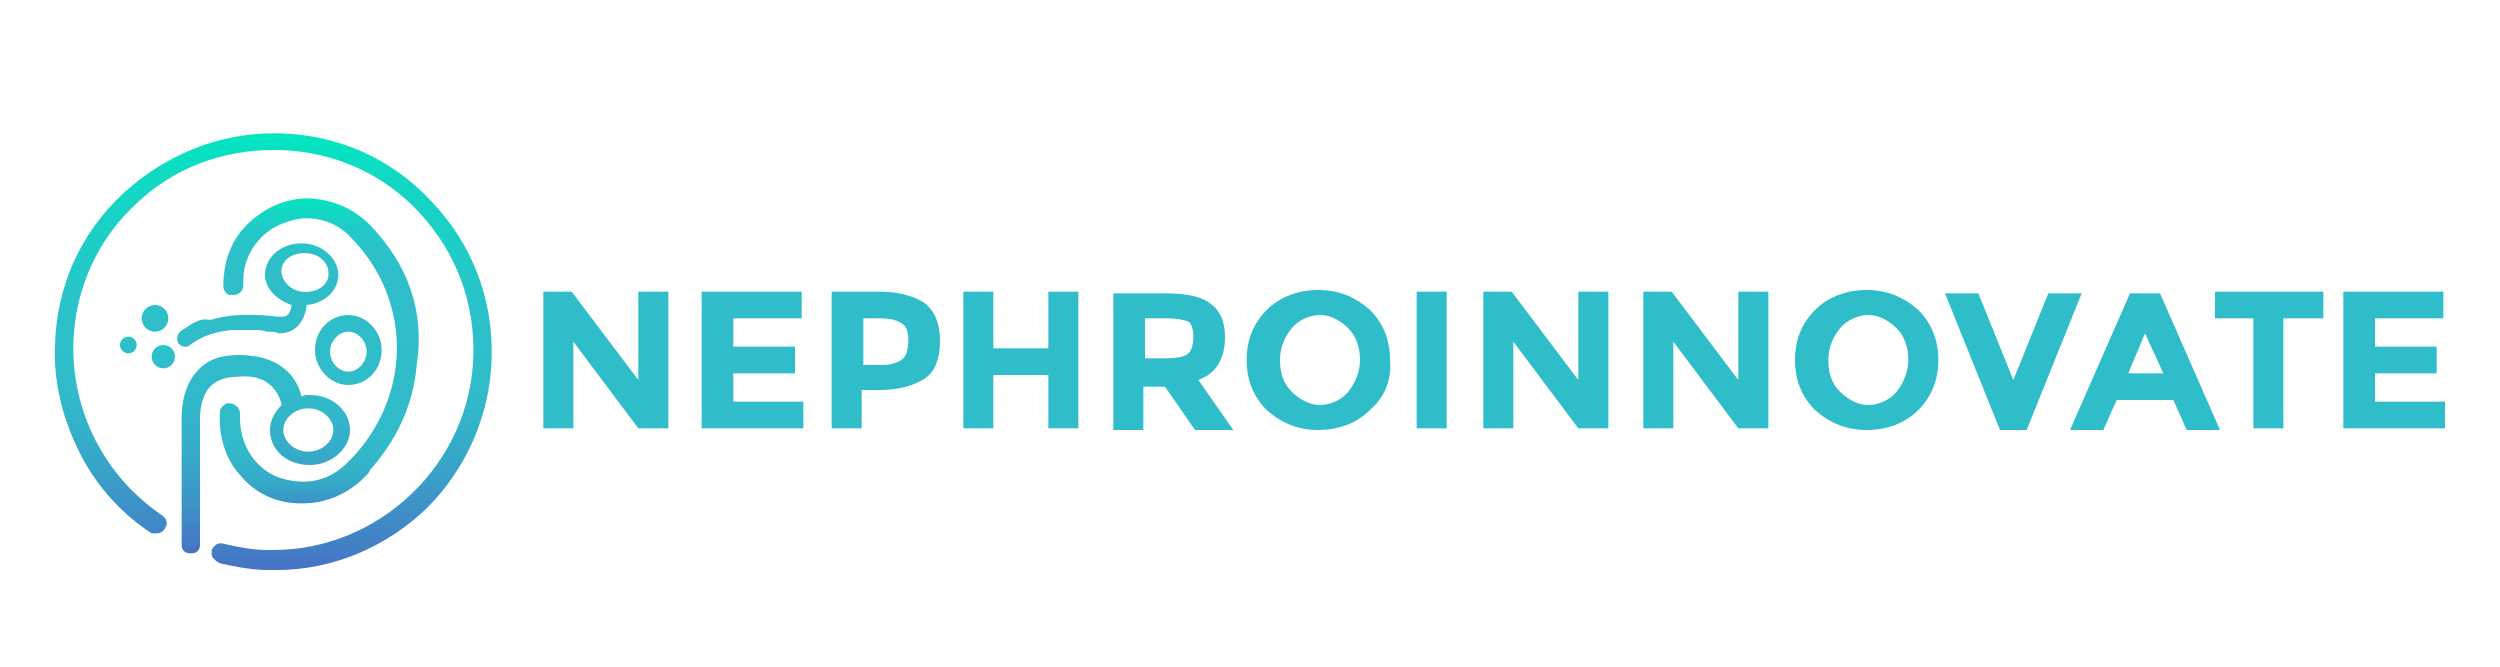 <?xml version="1.0" encoding="utf-8"?>
<!-- Generator: Adobe Illustrator 26.0.0, SVG Export Plug-In . SVG Version: 6.00 Build 0)  -->
<svg version="1.1" id="Layer_1" xmlns="http://www.w3.org/2000/svg" xmlns:xlink="http://www.w3.org/1999/xlink" x="0px" y="0px"
	 viewBox="0 0 150 40" style="enable-background:new 0 0 150 40;" xml:space="preserve">
<style type="text/css">
	.st0{fill:#30BDCA;}
	.st1{fill:none;}
	.st2{fill:url(#SVGID_1_);}
	.st3{fill:url(#SVGID_00000022523619304608661160000006826198431238298032_);}
	.st4{fill:url(#SVGID_00000161591268573903266320000014433847096013403041_);}
	.st5{fill:url(#SVGID_00000056405205650967325480000011580381868120280766_);}
	.st6{fill:url(#SVGID_00000052078722755462685050000016591895734780915091_);}
	.st7{fill:url(#SVGID_00000007415932391428207270000000365171395599148711_);}
	.st8{fill:url(#SVGID_00000012463318699643248630000017407847916477259439_);}
	.st9{fill:url(#SVGID_00000031908756238170860720000003416161315960131201_);}
</style>
<g>
	<g>
		<path class="st0" d="M38.3,17.5h1.8v8.2h-1.8l-3.9-5.2v5.2h-1.8v-8.2h1.7l4,5.3L38.3,17.5L38.3,17.5z"/>
		<path class="st0" d="M48.1,17.5v1.6H44v1.7h3.7v1.6H44v1.7h4.2v1.6h-6.1v-8.2L48.1,17.5L48.1,17.5z"/>
		<path class="st0" d="M55.5,18.2c0.6,0.5,0.9,1.2,0.9,2.3c0,1-0.3,1.8-0.9,2.2s-1.5,0.7-2.7,0.7h-1.1v2.3h-1.8v-8.2h2.9
			C54,17.5,54.9,17.8,55.5,18.2z M54.2,21.5c0.2-0.2,0.3-0.6,0.3-1.1c0-0.5-0.1-0.8-0.4-1s-0.7-0.3-1.3-0.3h-1v2.8h1.2
			C53.5,21.9,54,21.7,54.2,21.5z"/>
		<path class="st0" d="M62.9,17.5h1.8v8.2h-1.8v-3.2h-3.3v3.2h-1.8v-8.2h1.8v3.4h3.3V17.5z"/>
		<path class="st0" d="M73.5,20.2c0,1.3-0.5,2.2-1.6,2.6l2.1,3h-2.3l-1.8-2.6h-1.3v2.6h-1.8v-8.2h3.1c1.3,0,2.2,0.2,2.7,0.6
			C73.2,18.6,73.5,19.3,73.5,20.2z M71.3,21.2c0.2-0.2,0.3-0.5,0.3-1c0-0.4-0.1-0.8-0.3-0.9s-0.7-0.2-1.2-0.2h-1.4v2.4H70
			C70.6,21.5,71.1,21.4,71.3,21.2z"/>
		<path class="st0" d="M82.2,24.6c-0.8,0.8-1.9,1.2-3.1,1.2s-2.2-0.4-3.1-1.2c-0.8-0.8-1.2-1.8-1.2-3c0-1.2,0.4-2.2,1.2-3
			c0.8-0.8,1.9-1.2,3.1-1.2s2.2,0.4,3.1,1.2c0.8,0.8,1.2,1.8,1.2,3C83.5,22.8,83.1,23.8,82.2,24.6z M81.6,21.6
			c0-0.7-0.2-1.4-0.7-1.9c-0.5-0.5-1.1-0.8-1.7-0.8s-1.3,0.3-1.7,0.8s-0.7,1.1-0.7,1.9s0.2,1.4,0.7,1.9s1.1,0.8,1.7,0.8
			s1.3-0.3,1.7-0.8S81.6,22.3,81.6,21.6z"/>
		<path class="st0" d="M85,17.5h1.8v8.2H85V17.5z"/>
		<path class="st0" d="M94.7,17.5h1.8v8.2h-1.8l-3.9-5.2v5.2h-1.8v-8.2h1.7l4,5.3V17.5z"/>
		<path class="st0" d="M104.3,17.5h1.8v8.2h-1.8l-3.9-5.2v5.2h-1.8v-8.2h1.7l4,5.3L104.3,17.5L104.3,17.5z"/>
		<path class="st0" d="M115.1,24.6c-0.8,0.8-1.9,1.2-3.1,1.2s-2.2-0.4-3.1-1.2c-0.8-0.8-1.2-1.8-1.2-3c0-1.2,0.4-2.2,1.2-3
			c0.8-0.8,1.9-1.2,3.1-1.2s2.2,0.4,3.1,1.2c0.8,0.8,1.2,1.8,1.2,3S115.9,23.8,115.1,24.6z M114.5,21.6c0-0.7-0.2-1.4-0.7-1.9
			c-0.5-0.5-1.1-0.8-1.7-0.8s-1.3,0.3-1.7,0.8s-0.7,1.1-0.7,1.9s0.2,1.4,0.7,1.9s1.1,0.8,1.7,0.8s1.3-0.3,1.7-0.8
			S114.5,22.3,114.5,21.6z"/>
		<path class="st0" d="M120.8,22.8l2.1-5.2h2l-3.3,8.2H120l-3.3-8.2h2L120.8,22.8z"/>
		<path class="st0" d="M131.2,25.8l-0.8-1.8H127l-0.8,1.8h-2l3.6-8.2h1.8l3.6,8.2H131.2z M128.7,20l-1,2.4h2.1L128.7,20z"/>
		<path class="st0" d="M137,19.1v6.6h-1.8v-6.6h-2.3v-1.6h6.5v1.6H137z"/>
		<path class="st0" d="M146.6,17.5v1.6h-4.1v1.7h3.7v1.6h-3.7v1.7h4.2v1.6h-6.1v-8.2L146.6,17.5L146.6,17.5z"/>
	</g>
	<g>
		<ellipse class="st1" cx="20.9" cy="21" rx="1.1" ry="1.2"/>
		<ellipse class="st1" cx="18.5" cy="25.8" rx="1.5" ry="1.3"/>
		<ellipse transform="matrix(0.16 -0.987 0.987 0.16 -0.782 31.796)" class="st1" cx="18.3" cy="16.4" rx="1.1" ry="1.4"/>
		
			<linearGradient id="SVGID_1_" gradientUnits="userSpaceOnUse" x1="16.4" y1="32.08" x2="16.4" y2="5.87" gradientTransform="matrix(1 0 0 -1 0 40)">
			<stop  offset="0" style="stop-color:#00E8BF"/>
			<stop  offset="1.527792e-02" style="stop-color:#03E5C0"/>
			<stop  offset="0.129" style="stop-color:#14D6C4"/>
			<stop  offset="0.214" style="stop-color:#1AD1C5"/>
			<stop  offset="0.411" style="stop-color:#2AC2C9"/>
			<stop  offset="0.561" style="stop-color:#30BDCA"/>
			<stop  offset="0.651" style="stop-color:#32B5C9"/>
			<stop  offset="0.788" style="stop-color:#39A0C8"/>
			<stop  offset="0.953" style="stop-color:#437EC5"/>
			<stop  offset="1" style="stop-color:#4673C4"/>
		</linearGradient>
		<path class="st2" d="M25.9,12.1c-2.4-2.6-5.6-4-9.1-4.1c-0.1,0-0.3,0-0.4,0c-3.3,0-6.5,1.3-9,3.6c-2.6,2.4-4,5.6-4.1,9.1
			c-0.1,2.3,0.5,4.6,1.6,6.7c1,1.9,2.5,3.5,4.2,4.6C9.2,32,9.3,32,9.4,32c0.2,0,0.4-0.1,0.5-0.3c0.2-0.3,0.1-0.6-0.2-0.8
			c-3.4-2.3-5.4-6.2-5.3-10.3c0.1-3.2,1.4-6.2,3.8-8.4c2.2-2.1,5.1-3.2,8.2-3.2c0.1,0,0.2,0,0.4,0c3.2,0.1,6.2,1.4,8.4,3.8
			s3.3,5.4,3.2,8.6c-0.2,6.4-5.6,11.6-12,11.6c-0.1,0-0.2,0-0.4,0c-0.9,0-1.8-0.2-2.7-0.4c0,0-0.1,0-0.1,0c-0.2,0-0.4,0.2-0.5,0.4
			l0,0.1c0,0.2,0,0.3,0.1,0.4c0.1,0.1,0.2,0.2,0.4,0.3c0.9,0.2,1.9,0.4,2.9,0.4c0.1,0,0.3,0,0.4,0c0,0,0.1,0,0.1,0
			c3.4,0,6.6-1.4,9-3.7c2.4-2.4,3.8-5.6,3.9-9C29.6,17.9,28.3,14.6,25.9,12.1z"/>
		
			<linearGradient id="SVGID_00000159440625058108441240000004288074163840835216_" gradientUnits="userSpaceOnUse" x1="9.77" y1="19.262" x2="9.77" y2="17.887" gradientTransform="matrix(1 0 0 -1 0 40)">
			<stop  offset="0" style="stop-color:#00E8BF"/>
			<stop  offset="0" style="stop-color:#2BC2C9"/>
			<stop  offset="1" style="stop-color:#30BDCA"/>
		</linearGradient>
		<circle style="fill:url(#SVGID_00000159440625058108441240000004288074163840835216_);" cx="9.8" cy="21.4" r="0.7"/>
		
			<linearGradient id="SVGID_00000150797307410694146160000005901705710361272466_" gradientUnits="userSpaceOnUse" x1="9.32" y1="21.713" x2="9.32" y2="20.078" gradientTransform="matrix(1 0 0 -1 0 40)">
			<stop  offset="0" style="stop-color:#00E8BF"/>
			<stop  offset="0" style="stop-color:#2BC2C9"/>
			<stop  offset="1" style="stop-color:#30BDCA"/>
		</linearGradient>
		<circle style="fill:url(#SVGID_00000150797307410694146160000005901705710361272466_);" cx="9.3" cy="19.1" r="0.8"/>
		
			<linearGradient id="SVGID_00000077287523044029695240000014567829340942562450_" gradientUnits="userSpaceOnUse" x1="7.73" y1="19.792" x2="7.73" y2="18.732" gradientTransform="matrix(1 0 0 -1 0 40)">
			<stop  offset="0" style="stop-color:#00E8BF"/>
			<stop  offset="0" style="stop-color:#2BC2C9"/>
			<stop  offset="1" style="stop-color:#30BDCA"/>
		</linearGradient>
		<circle style="fill:url(#SVGID_00000077287523044029695240000014567829340942562450_);" cx="7.7" cy="20.7" r="0.5"/>
		
			<linearGradient id="SVGID_00000153673682324945113560000005179910280392137356_" gradientUnits="userSpaceOnUse" x1="19.285" y1="28.318" x2="19.285" y2="8.985" gradientTransform="matrix(1 0 0 -1 0 40)">
			<stop  offset="3.055727e-03" style="stop-color:#00E8BF"/>
			<stop  offset="4.426538e-02" style="stop-color:#10DAC3"/>
			<stop  offset="0.106" style="stop-color:#21CBC7"/>
			<stop  offset="0.173" style="stop-color:#2BC2C9"/>
			<stop  offset="0.257" style="stop-color:#2EBFCA"/>
			<stop  offset="0.534" style="stop-color:#30BDCA"/>
			<stop  offset="0.757" style="stop-color:#31BBCA"/>
			<stop  offset="0.837" style="stop-color:#33B4C9"/>
			<stop  offset="0.894" style="stop-color:#36A9C8"/>
			<stop  offset="0.94" style="stop-color:#3B98C7"/>
			<stop  offset="0.979" style="stop-color:#4282C5"/>
			<stop  offset="1" style="stop-color:#4673C4"/>
		</linearGradient>
		<path style="fill:url(#SVGID_00000153673682324945113560000005179910280392137356_);" d="M22.2,13.5c-1-1-2.2-1.5-3.6-1.6
			c0,0,0,0-0.1,0c-1.4,0-2.7,0.6-3.7,1.6s-1.4,2.3-1.4,3.7c0,0.2,0.2,0.5,0.4,0.5c0.1,0,0.1,0,0.2,0c0.3,0,0.6-0.2,0.6-0.6l0-0.3v0
			c0-1.5,1-2.9,2.4-3.4c0.5-0.2,0.9-0.3,1.4-0.3c1,0,2,0.4,2.7,1.2c3.6,3.7,3.6,9.3,0.1,13.1c-0.1,0.1-0.3,0.3-0.4,0.4
			c-0.7,0.7-1.6,1.1-2.6,1.1c-0.5,0-1.1-0.1-1.6-0.3c-1.4-0.6-2.2-2-2.2-3.5v0l0-0.3c0-0.3-0.3-0.6-0.6-0.6c-0.1,0-0.1,0-0.2,0
			c-0.2,0.1-0.4,0.3-0.4,0.5c-0.1,1.4,0.3,2.8,1.2,3.8c0.9,1.1,2.2,1.7,3.6,1.7c0.1,0,0.1,0,0.2,0c1.3,0,2.5-0.5,3.5-1.4
			c0,0,0,0,0,0l0,0l0.1-0.1l0.1-0.1c0,0,0.1-0.1,0.2-0.2l0.1-0.2l0,0c1.6-1.8,2.6-3.9,2.8-6.3C25.5,18.7,24.5,15.9,22.2,13.5z"/>
		
			<linearGradient id="SVGID_00000009558573914686957460000013418361685509677749_" gradientUnits="userSpaceOnUse" x1="20.89" y1="21.04" x2="20.89" y2="16.867" gradientTransform="matrix(1 0 0 -1 0 40)">
			<stop  offset="0" style="stop-color:#00E8BF"/>
			<stop  offset="0" style="stop-color:#30BDCA"/>
			<stop  offset="0.617" style="stop-color:#30BDCA"/>
		</linearGradient>
		<path style="fill:url(#SVGID_00000009558573914686957460000013418361685509677749_);" d="M22.9,21c0-1.1-0.9-2.1-2-2.1
			c-1.1,0-2,0.9-2,2.1c0,1.1,0.9,2.1,2,2.1C22,23.1,22.9,22.2,22.9,21z M20.9,22.3c-0.6,0-1.1-0.6-1.1-1.2s0.5-1.2,1.1-1.2
			c0.6,0,1.1,0.6,1.1,1.2C22,21.7,21.5,22.3,20.9,22.3z"/>
		
			<linearGradient id="SVGID_00000113314252686924966480000011225127332926938263_" gradientUnits="userSpaceOnUse" x1="15.566" y1="29.516" x2="15.566" y2="23.166" gradientTransform="matrix(1 0 0 -1 0 40)">
			<stop  offset="0" style="stop-color:#00E8BF"/>
			<stop  offset="0.412" style="stop-color:#1DCEC6"/>
			<stop  offset="0.726" style="stop-color:#2BC1C9"/>
			<stop  offset="1" style="stop-color:#30BDCA"/>
		</linearGradient>
		<path style="fill:url(#SVGID_00000113314252686924966480000011225127332926938263_);" d="M11.4,19.5c-0.1,0.1-0.5,0.3-0.6,0.4
			c-0.2,0.2-0.2,0.5-0.1,0.7c0.1,0.1,0.2,0.2,0.4,0.2c0.1,0,0.2,0,0.3-0.1c0.8-0.6,1.6-0.8,2.5-0.9l1.1,0h0c0,0,0.2,0,0.2,0
			c0.1,0,0.1,0,0.1,0c0.2,0,0.4,0,0.7,0.1c0.2,0,0.5,0,0.7,0.1c0,0,0.1,0,0.1,0c0.9,0,1.5-0.7,1.6-1.7v0c1.1-0.1,1.9-0.9,1.9-1.8
			c0-1-1-1.9-2.2-1.9c-1.2,0-2.2,0.8-2.2,1.9c0,0.8,0.7,1.5,1.6,1.8c-0.1,0.6-0.3,0.7-0.6,0.7c-0.1,0-0.2,0-0.3,0
			c-0.6-0.1-1.2-0.1-1.9-0.1c-0.8,0-1.4,0.1-2.1,0.3C12.2,19.1,11.9,19.2,11.4,19.5z M16.9,16.1c0.1-0.6,0.8-1,1.6-0.9
			c0.8,0.1,1.3,0.7,1.2,1.4c-0.1,0.6-0.8,1-1.6,0.9C17.4,17.4,16.8,16.8,16.9,16.1z"/>
		
			<linearGradient id="SVGID_00000089539889798284861020000000068560259304091839_" gradientUnits="userSpaceOnUse" x1="15.776" y1="18.73" x2="15.776" y2="6.85" gradientTransform="matrix(1 0 0 -1 0 40)">
			<stop  offset="0" style="stop-color:#30BDCA"/>
			<stop  offset="0.235" style="stop-color:#31B9CA"/>
			<stop  offset="0.467" style="stop-color:#35ADC9"/>
			<stop  offset="0.696" style="stop-color:#3B9AC7"/>
			<stop  offset="0.923" style="stop-color:#437EC5"/>
			<stop  offset="1" style="stop-color:#4673C4"/>
		</linearGradient>
		<path style="fill:url(#SVGID_00000089539889798284861020000000068560259304091839_);" d="M16.9,24.3c-0.4,0.4-0.7,0.9-0.7,1.5
			c0,1.2,1,2.1,2.4,2.1c1.3,0,2.4-1,2.4-2.1s-1-2.1-2.4-2.1c-0.2,0-0.4,0-0.5,0.1c-0.2-0.8-0.9-2.5-3.8-2.5c-1.1,0-1.9,0.3-2.5,1
			c-1,1.1-0.9,2.8-0.9,3v7.4c0,0.3,0.2,0.5,0.5,0.5h0.1c0.3,0,0.5-0.2,0.5-0.5v-7.4v0c0,0-0.1-1.3,0.6-2.1c0.4-0.4,1-0.6,1.7-0.6
			C16.3,22.4,16.8,23.8,16.9,24.3z M18.5,24.5c0.8,0,1.5,0.6,1.5,1.3s-0.7,1.3-1.5,1.3S17,26.5,17,25.8S17.7,24.5,18.5,24.5z"/>
	</g>
</g>
</svg>
